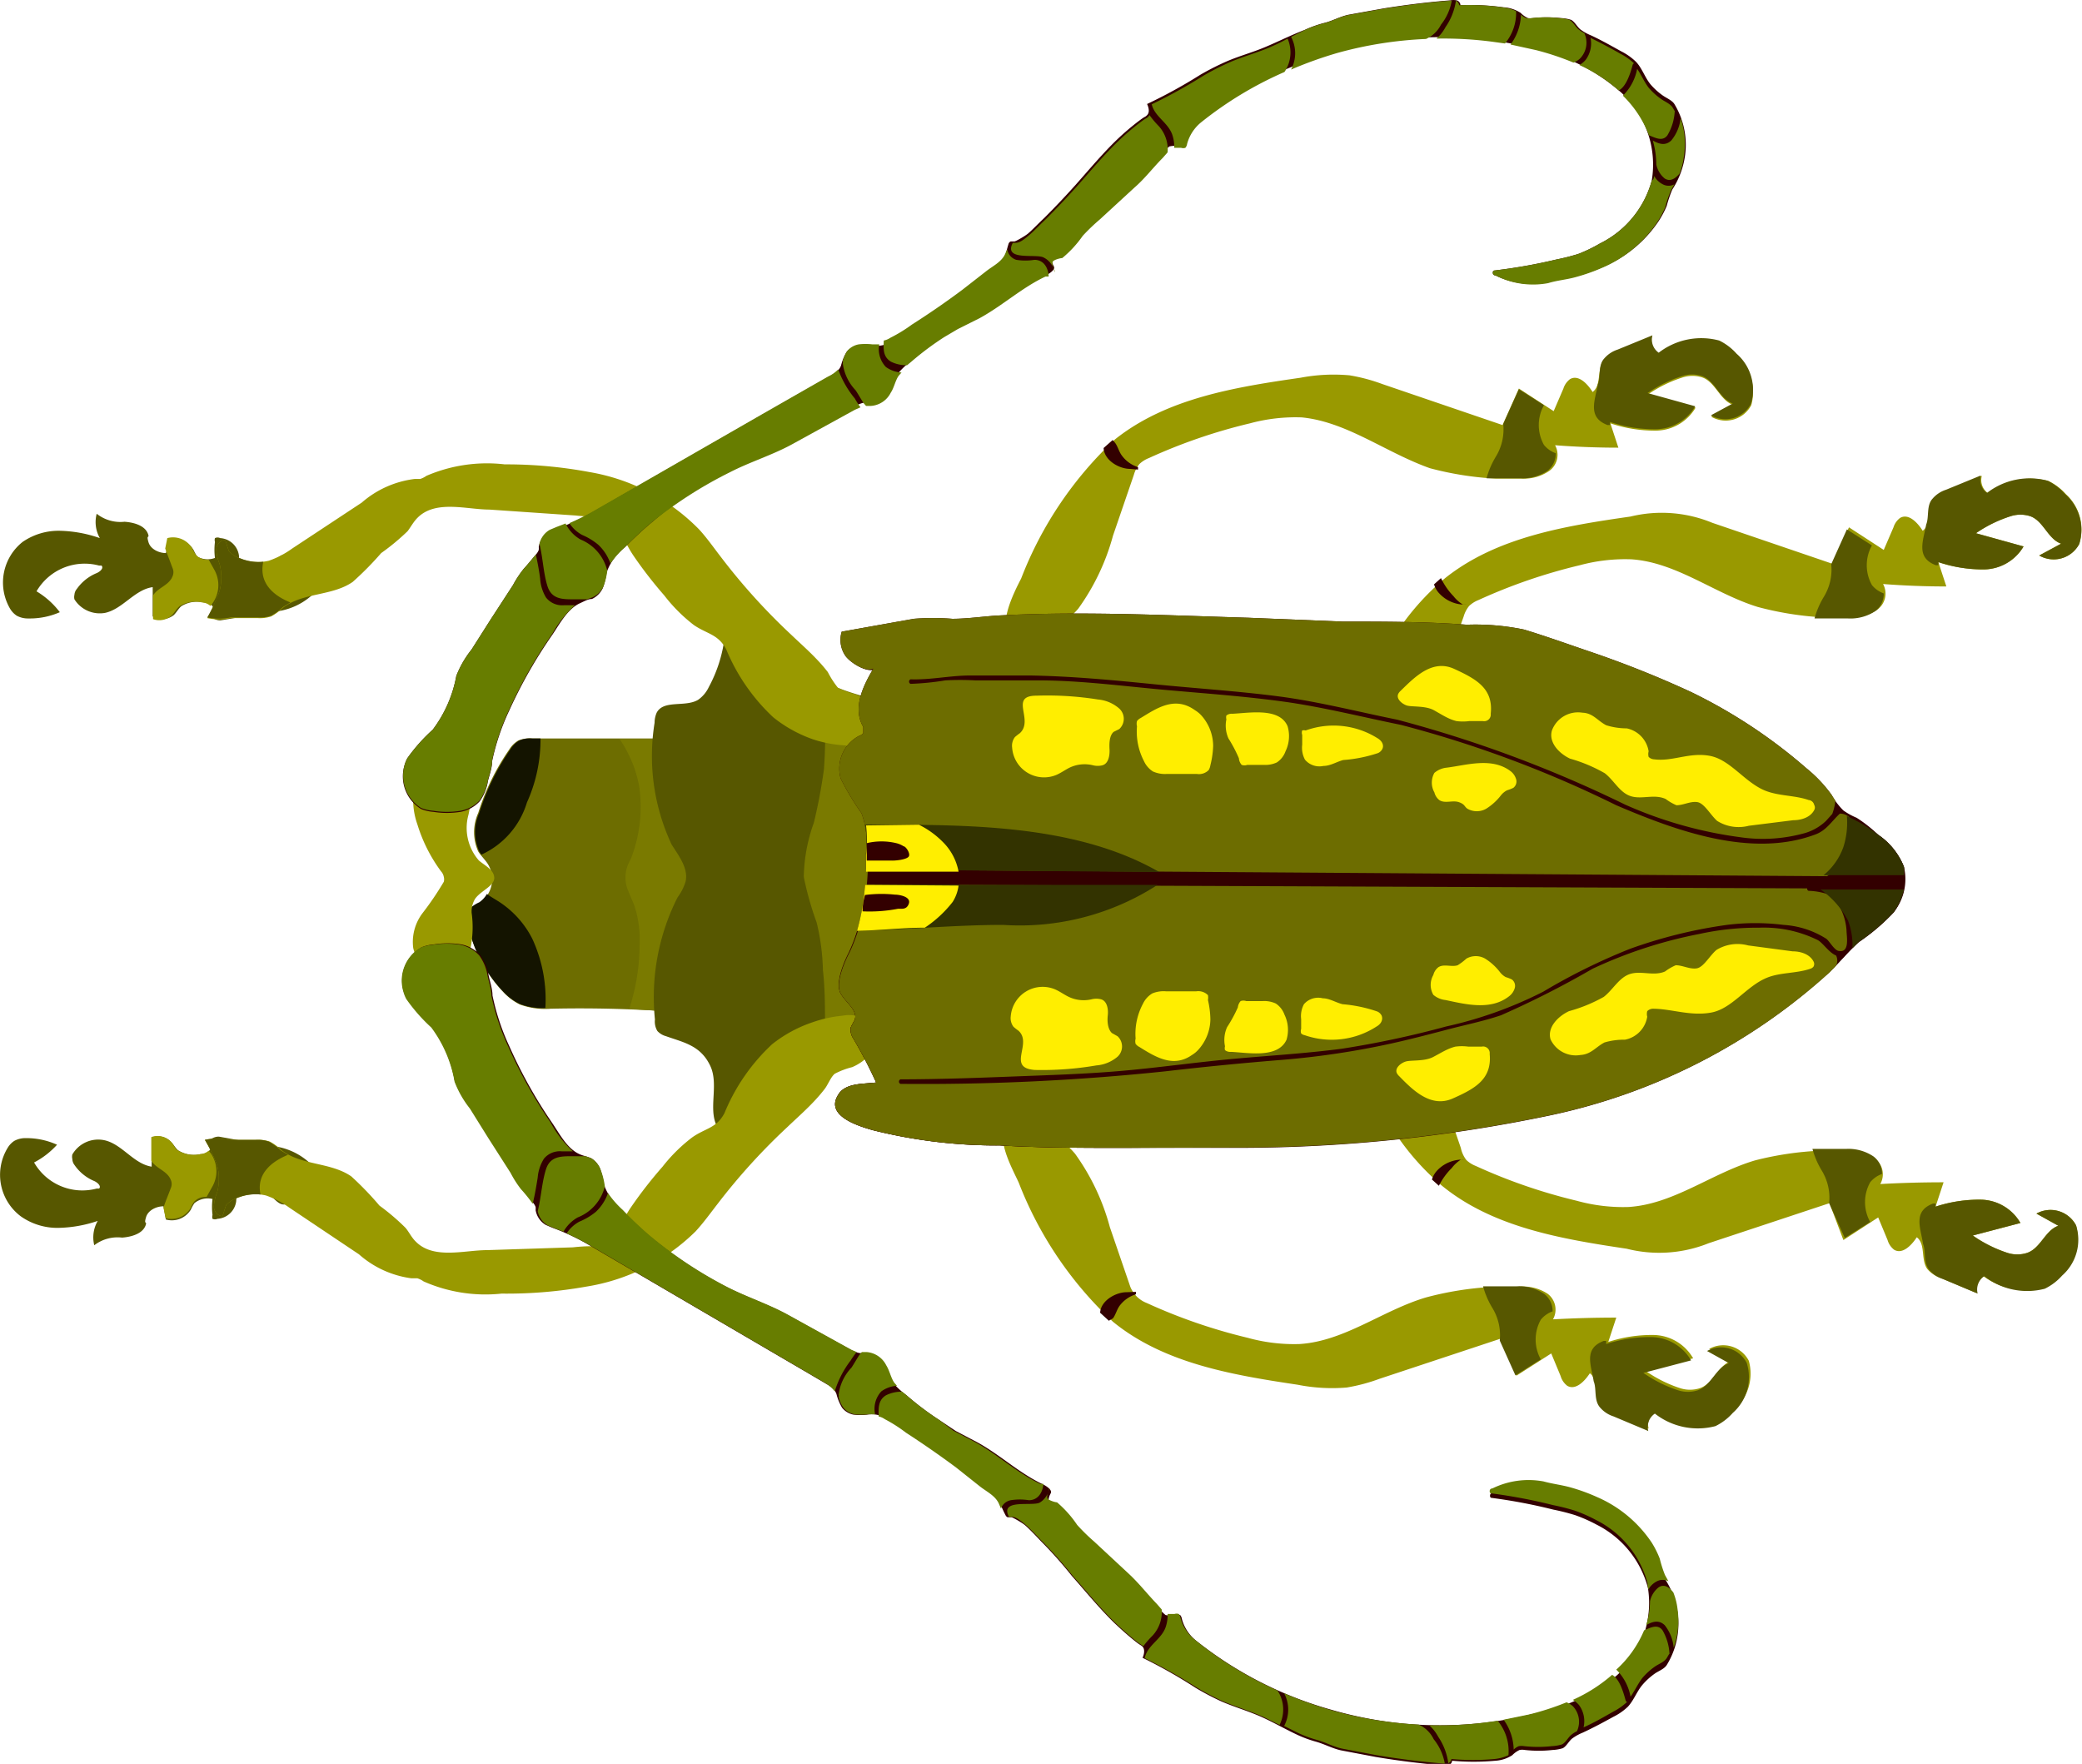 <svg id="Layer_1" data-name="Layer 1" xmlns="http://www.w3.org/2000/svg" xmlns:xlink="http://www.w3.org/1999/xlink" viewBox="0 0 59.86 50.71"><defs><style>.cls-1{fill:#6d6d00;}.cls-2{fill:#141400;}.cls-3{fill:#7a7a00;}.cls-4{fill:#575700;}.cls-5{fill:#990;}.cls-6{fill:#300;}.cls-7{fill:#330;}.cls-8{fill:url(#radial-gradient);}.cls-9{fill:url(#radial-gradient-2);}.cls-10{fill:url(#radial-gradient-3);}.cls-11{fill:url(#radial-gradient-4);}.cls-12{fill:url(#radial-gradient-5);}.cls-13{fill:url(#radial-gradient-6);}.cls-14{fill:url(#radial-gradient-7);}.cls-15{fill:url(#radial-gradient-8);}.cls-16{fill:url(#radial-gradient-9);}.cls-17{fill:url(#radial-gradient-10);}.cls-18{fill:url(#radial-gradient-11);}.cls-19{fill:url(#radial-gradient-12);}.cls-20{fill:url(#radial-gradient-13);}.cls-21{fill:url(#radial-gradient-14);}.cls-22{fill:url(#radial-gradient-15);}.cls-23{fill:url(#radial-gradient-16);}.cls-24{fill:url(#linear-gradient);}.cls-25{fill:url(#linear-gradient-2);}.cls-26{fill:url(#linear-gradient-3);}.cls-27{fill:url(#linear-gradient-4);}.cls-28{fill:url(#linear-gradient-5);}.cls-29{fill:url(#linear-gradient-6);}.cls-30{fill:url(#linear-gradient-7);}.cls-31{fill:url(#linear-gradient-8);}.cls-32{fill:url(#linear-gradient-9);}.cls-33{fill:url(#linear-gradient-10);}.cls-34{fill:url(#linear-gradient-11);}.cls-35{fill:url(#linear-gradient-12);}.cls-36{fill:url(#linear-gradient-13);}.cls-37{fill:url(#linear-gradient-14);}.cls-38{fill:url(#linear-gradient-15);}.cls-39{fill:url(#linear-gradient-16);}.cls-40{fill:url(#linear-gradient-17);}.cls-41{fill:url(#linear-gradient-18);}.cls-42{fill:url(#linear-gradient-19);}.cls-43{fill:url(#linear-gradient-20);}.cls-44{fill:url(#linear-gradient-21);}.cls-45{fill:url(#linear-gradient-22);}.cls-46{fill:url(#linear-gradient-23);}.cls-47{fill:url(#linear-gradient-24);}.cls-48{fill:url(#linear-gradient-25);}.cls-49{fill:url(#linear-gradient-26);}.cls-50{fill:url(#linear-gradient-27);}.cls-51{fill:url(#linear-gradient-28);}</style><radialGradient id="radial-gradient" cx="73.09" cy="-2138.33" r="1.06" gradientTransform="matrix(1, 0, 0, -1, -37.82, -2114.24)" gradientUnits="userSpaceOnUse"><stop offset="0" stop-color="#ffa300"/><stop offset="1" stop-color="#fe0"/></radialGradient><radialGradient id="radial-gradient-2" cx="72.98" cy="-2140.06" r="1.13" xlink:href="#radial-gradient"/><radialGradient id="radial-gradient-3" cx="77.55" cy="-2135.11" r="1.41" xlink:href="#radial-gradient"/><radialGradient id="radial-gradient-4" cx="80.61" cy="-2135.13" r="1.04" xlink:href="#radial-gradient"/><radialGradient id="radial-gradient-5" cx="82.97" cy="-2135.16" r="0.85" xlink:href="#radial-gradient"/><radialGradient id="radial-gradient-6" cx="85.4" cy="-2135.41" r="0.91" xlink:href="#radial-gradient"/><radialGradient id="radial-gradient-7" cx="89.21" cy="-2136.51" r="0.98" xlink:href="#radial-gradient"/><radialGradient id="radial-gradient-8" cx="88.38" cy="-2133.86" r="1.1" xlink:href="#radial-gradient"/><radialGradient id="radial-gradient-9" cx="95.21" cy="-2135.97" r="2.89" xlink:href="#radial-gradient"/><radialGradient id="radial-gradient-10" cx="77.55" cy="-2143.48" r="1.41" xlink:href="#radial-gradient"/><radialGradient id="radial-gradient-11" cx="80.61" cy="-2143.45" r="1.04" xlink:href="#radial-gradient"/><radialGradient id="radial-gradient-12" cx="82.97" cy="-2143.42" r="0.85" xlink:href="#radial-gradient"/><radialGradient id="radial-gradient-13" cx="85.4" cy="-2143.17" r="0.91" xlink:href="#radial-gradient"/><radialGradient id="radial-gradient-14" cx="89.21" cy="-2142.08" r="0.98" xlink:href="#radial-gradient"/><radialGradient id="radial-gradient-15" cx="88.38" cy="-2144.73" r="1.1" xlink:href="#radial-gradient"/><radialGradient id="radial-gradient-16" cx="95.21" cy="-2142.61" r="2.89" xlink:href="#radial-gradient"/><linearGradient id="linear-gradient" x1="58.44" y1="-2133.63" x2="63.37" y2="-2133.63" gradientTransform="matrix(1, 0, 0, -1, -37.82, -2114.24)" gradientUnits="userSpaceOnUse"><stop offset="0" stop-color="#677d00"/><stop offset="1" stop-color="#a1a100"/></linearGradient><linearGradient id="linear-gradient-2" x1="62.33" y1="-2130.16" x2="64.29" y2="-2130.16" xlink:href="#linear-gradient"/><linearGradient id="linear-gradient-3" x1="71.01" y1="-2124.73" x2="72.73" y2="-2124.73" xlink:href="#linear-gradient"/><linearGradient id="linear-gradient-4" x1="72.21" y1="-2122.84" x2="76.95" y2="-2122.84" xlink:href="#linear-gradient"/><linearGradient id="linear-gradient-5" x1="75.87" y1="-2119.5" x2="80.36" y2="-2119.5" xlink:href="#linear-gradient"/><linearGradient id="linear-gradient-6" x1="79.87" y1="-2116.61" x2="83.87" y2="-2116.61" xlink:href="#linear-gradient"/><linearGradient id="linear-gradient-7" x1="83.89" y1="-2114.89" x2="88.48" y2="-2114.89" xlink:href="#linear-gradient"/><linearGradient id="linear-gradient-8" x1="88.07" y1="-2114.52" x2="90.36" y2="-2114.52" xlink:href="#linear-gradient"/><linearGradient id="linear-gradient-9" x1="90.21" y1="-2114.99" x2="92.37" y2="-2114.99" xlink:href="#linear-gradient"/><linearGradient id="linear-gradient-10" x1="92.19" y1="-2115.72" x2="93.75" y2="-2115.72" xlink:href="#linear-gradient"/><linearGradient id="linear-gradient-11" x1="93.44" y1="-2116.83" x2="94.95" y2="-2116.83" xlink:href="#linear-gradient"/><linearGradient id="linear-gradient-12" x1="89.76" y1="-2120.49" x2="94.93" y2="-2120.49" xlink:href="#linear-gradient"/><linearGradient id="linear-gradient-13" x1="94.26" y1="-2118.15" x2="95.21" y2="-2118.15" xlink:href="#linear-gradient"/><linearGradient id="linear-gradient-14" x1="63.2" y1="-2127.37" x2="71.56" y2="-2127.37" xlink:href="#linear-gradient"/><linearGradient id="linear-gradient-15" x1="58.44" y1="-2144.85" x2="63.37" y2="-2144.85" xlink:href="#linear-gradient"/><linearGradient id="linear-gradient-16" x1="62.33" y1="-2148.32" x2="64.29" y2="-2148.32" xlink:href="#linear-gradient"/><linearGradient id="linear-gradient-17" x1="71.01" y1="-2153.75" x2="72.73" y2="-2153.75" xlink:href="#linear-gradient"/><linearGradient id="linear-gradient-18" x1="72.21" y1="-2155.64" x2="76.95" y2="-2155.64" xlink:href="#linear-gradient"/><linearGradient id="linear-gradient-19" x1="75.87" y1="-2158.99" x2="80.36" y2="-2158.99" xlink:href="#linear-gradient"/><linearGradient id="linear-gradient-20" x1="79.87" y1="-2161.87" x2="83.87" y2="-2161.87" xlink:href="#linear-gradient"/><linearGradient id="linear-gradient-21" x1="83.89" y1="-2163.59" x2="88.48" y2="-2163.59" xlink:href="#linear-gradient"/><linearGradient id="linear-gradient-22" x1="88.07" y1="-2163.96" x2="90.36" y2="-2163.96" xlink:href="#linear-gradient"/><linearGradient id="linear-gradient-23" x1="90.21" y1="-2163.5" x2="92.37" y2="-2163.5" xlink:href="#linear-gradient"/><linearGradient id="linear-gradient-24" x1="92.19" y1="-2162.77" x2="93.75" y2="-2162.77" xlink:href="#linear-gradient"/><linearGradient id="linear-gradient-25" x1="93.44" y1="-2161.66" x2="94.95" y2="-2161.66" xlink:href="#linear-gradient"/><linearGradient id="linear-gradient-26" x1="89.76" y1="-2157.99" x2="94.93" y2="-2157.99" xlink:href="#linear-gradient"/><linearGradient id="linear-gradient-27" x1="94.26" y1="-2160.33" x2="95.21" y2="-2160.33" xlink:href="#linear-gradient"/><linearGradient id="linear-gradient-28" x1="63.2" y1="-2151.12" x2="71.56" y2="-2151.12" xlink:href="#linear-gradient"/></defs><title>longicorn</title><path class="cls-1" d="M15.83,29a2.11,2.11,0,0,1-.88-.12,1.62,1.62,0,0,1-.47-.35,4,4,0,0,1-1-1.85.6.6,0,0,1,.07-.57,1,1,0,0,1,.24-.15A.83.83,0,0,0,14,24.8c-.08-.11-.18-.21-.25-.32a1.35,1.35,0,0,1,0-1.11,6.73,6.73,0,0,1,.89-1.82.76.76,0,0,1,.26-.26.81.81,0,0,1,.38-.06l4,0a3.45,3.45,0,0,1,1.88.38.7.7,0,0,1,.21.19.78.78,0,0,1,.1.28c.29,1.45-.34,2.93-.35,4.41a11.6,11.6,0,0,1,0,1.93c-.14.79-.34.81-1,.73A37.45,37.45,0,0,0,15.83,29Z"/><path class="cls-2" d="M14,25.7c.13.1.29.18.43.28a2.75,2.75,0,0,1,.87,1,4.15,4.15,0,0,1,.38,2,1.8,1.8,0,0,1-.74-.12,1.62,1.62,0,0,1-.47-.35,4,4,0,0,1-1-1.85.6.6,0,0,1,.07-.57,1,1,0,0,1,.24-.15A.74.74,0,0,0,14,25.7Z"/><path class="cls-2" d="M15.15,23.07a2.41,2.41,0,0,1-1.31,1.5l-.06-.09a1.35,1.35,0,0,1,0-1.11,6.73,6.73,0,0,1,.89-1.82.76.76,0,0,1,.26-.26.81.81,0,0,1,.38-.06h.23A4.38,4.38,0,0,1,15.15,23.07Z"/><path class="cls-3" d="M21.09,26.51a11.6,11.6,0,0,1,0,1.93c-.14.79-.34.81-1,.73s-1.33-.13-2-.16a6.06,6.06,0,0,0,.3-1.87,3.12,3.12,0,0,0-.15-1.1c-.07-.19-.17-.38-.23-.58a1,1,0,0,1,.12-.75,4.1,4.1,0,0,0,.25-2.09,3.54,3.54,0,0,0-.57-1.38h1.49a3.45,3.45,0,0,1,1.88.38.7.7,0,0,1,.21.19.78.78,0,0,1,.1.28C21.73,23.56,21.1,25,21.09,26.51Z"/><path class="cls-4" d="M23.19,30.95a19.45,19.45,0,0,1-2.06,1.64.4.4,0,0,1-.18.06.33.33,0,0,1-.25-.14c-.41-.5,0-1.28-.28-1.87s-.77-.67-1.27-.85a.52.52,0,0,1-.25-.15.53.53,0,0,1-.07-.33,6.36,6.36,0,0,1,.65-3.51,1.51,1.51,0,0,0,.23-.45c.09-.38-.19-.74-.4-1.07a6,6,0,0,1-.49-3.5.73.73,0,0,1,.06-.29c.2-.38.82-.15,1.19-.37a.93.93,0,0,0,.31-.37,4,4,0,0,0,.43-1.26,1.16,1.16,0,0,1,.25-.69c.32-.3.86-.06,1.12.29a7.87,7.87,0,0,0,.7,1.1,2.07,2.07,0,0,0,.54.35A7.51,7.51,0,0,0,25,20.1a2.08,2.08,0,0,1,.59.19,1.65,1.65,0,0,1,.65,1.11,18.13,18.13,0,0,1,.3,2,26.65,26.65,0,0,1,.31,3.68,7.93,7.93,0,0,1-.24,1.83c-.11.41-.26,1.17-.67,1.39s-.79,0-1.14,0A3,3,0,0,0,23.19,30.95Z"/><path class="cls-3" d="M26.64,28.92c-.11.41-.26,1.17-.67,1.39s-.79,0-1.14,0a2.62,2.62,0,0,0-1,.26c0-.36-.08-.72-.11-1.08,0-.53,0-1.06-.06-1.6a6.4,6.4,0,0,0-.18-1.37,8.85,8.85,0,0,1-.37-1.31,4.8,4.8,0,0,1,.29-1.56,15.12,15.12,0,0,0,.29-1.54,13.28,13.28,0,0,0-.06-2.53,7.51,7.51,0,0,0,1.45.5,2.08,2.08,0,0,1,.59.19,1.65,1.65,0,0,1,.65,1.11,18.13,18.13,0,0,1,.3,2,26.66,26.66,0,0,1,.31,3.68A7.93,7.93,0,0,1,26.64,28.92Z"/><path class="cls-4" d="M7.16,16.34a.3.3,0,0,1-.22-.07c-.07-.08-.06-.2-.07-.3a.58.58,0,0,0-.54-.5.17.17,0,0,0-.15,0,.19.19,0,0,0,0,.11,1.83,1.83,0,0,0,0,.46A.6.6,0,0,1,5.67,16a1.11,1.11,0,0,1-.1-.18.64.64,0,0,0-.72-.3l-.08.38c-.2,0-.44-.11-.5-.31s0-.13,0-.19c-.06-.28-.4-.38-.69-.4a1.1,1.1,0,0,1-.8-.23.94.94,0,0,0,.09.7,3.72,3.72,0,0,0-1.13-.21,1.82,1.82,0,0,0-1.09.32,1.49,1.49,0,0,0-.36,1.92.62.62,0,0,0,.19.2.67.67,0,0,0,.34.08,2.14,2.14,0,0,0,.9-.18A2.35,2.35,0,0,0,1.05,17a1.6,1.6,0,0,1,1.8-.74l.07,0c.07.08-.05.18-.15.22a1.3,1.3,0,0,0-.56.45.29.29,0,0,0-.07.17.28.28,0,0,0,0,.13.86.86,0,0,0,.88.39c.51-.11.85-.67,1.37-.74l0,.84A.53.53,0,0,0,5,17.68c.08-.08.13-.18.21-.25a.86.86,0,0,1,.65-.11c.13,0,.3.08.27.21s-.06.1-.07.16.18.17.31.14l1.45-.24a1.89,1.89,0,0,0,1.14-.47,3.85,3.85,0,0,0-.3-.83A.75.75,0,0,0,8.37,16c-.22-.14-.34,0-.5.15A1.2,1.2,0,0,1,7.16,16.34Z"/><path class="cls-5" d="M6,16.09l.15.27a.9.9,0,0,1-.1,1.06.4.4,0,0,0-.24-.1.86.86,0,0,0-.65.11c-.08.07-.14.17-.21.25a.53.53,0,0,1-.55.12l0-.68c.14-.23.46-.29.56-.55a.29.29,0,0,0,0-.24c-.07-.19-.14-.37-.21-.56l.06-.3a.64.64,0,0,1,.72.3,1.11,1.11,0,0,0,.1.18A.45.45,0,0,0,6,16.09Z"/><path class="cls-5" d="M23.39,21.26a3.83,3.83,0,0,1-1.16-.64,5.6,5.6,0,0,1-1.35-1.95c-.23-.44-.55-.44-.93-.7a4.65,4.65,0,0,1-.85-.85A12.39,12.39,0,0,1,18.23,16a3.55,3.55,0,0,1-.52-1.18,5.16,5.16,0,0,1-1.16,0l-2.48-.17c-.65,0-1.55-.29-2.07.24-.11.11-.19.26-.28.38a6.45,6.45,0,0,1-.76.63,9.09,9.09,0,0,1-.82.83c-.59.41-1.43.3-2,.74a1.65,1.65,0,0,1-.34.25,1,1,0,0,1-.39.05H6.63a1.57,1.57,0,0,1-.67,0A4.77,4.77,0,0,0,6.31,17a1.55,1.55,0,0,0,0-.8,1.15,1.15,0,0,1-.09-.4c0-.14.12-.28.26-.27,0,0,.09.29.1.31a.7.7,0,0,0,.32.21,1.31,1.31,0,0,0,.83.07,2.59,2.59,0,0,0,.67-.35l2-1.32a2.84,2.84,0,0,1,1.52-.68h.16a.65.65,0,0,0,.18-.09,4.4,4.4,0,0,1,2.25-.33,13,13,0,0,1,2.43.22,5.76,5.76,0,0,1,3.16,1.65c.23.25.43.54.64.81a17.77,17.77,0,0,0,2,2.21c.24.23.49.45.72.69a4.73,4.73,0,0,1,.34.39,2.69,2.69,0,0,0,.29.45,2.2,2.2,0,0,0,.5.19,1.48,1.48,0,0,1,.5.36.71.71,0,0,1,.13.78.94.94,0,0,1-.92.33A3.59,3.59,0,0,1,23.39,21.26Z"/><path class="cls-4" d="M8.35,17.32l-.21.13a1.65,1.65,0,0,1-.34.25,1,1,0,0,1-.39.05H6.63a1.57,1.57,0,0,1-.67,0A4.77,4.77,0,0,0,6.31,17a1.55,1.55,0,0,0,0-.8,1.15,1.15,0,0,1-.09-.4c0-.14.12-.28.26-.27,0,0,.09.29.1.31a.7.7,0,0,0,.32.21,1.43,1.43,0,0,0,.67.1C7.44,16.74,7.83,17.11,8.35,17.32Z"/><path class="cls-4" d="M7.08,34.17a.3.3,0,0,0-.22.07c-.07.08-.06.2-.07.3a.58.58,0,0,1-.54.5.17.17,0,0,1-.14,0,.19.19,0,0,1,0-.11,1.83,1.83,0,0,1,0-.46.6.6,0,0,0-.52.12,1.11,1.11,0,0,0-.1.18.64.64,0,0,1-.72.29l-.07-.38c-.2,0-.44.11-.5.31s0,.13,0,.19c-.06.28-.41.38-.69.4a1.1,1.1,0,0,0-.8.22.94.94,0,0,1,.1-.7,3.72,3.72,0,0,1-1.13.2,1.82,1.82,0,0,1-1.08-.33A1.49,1.49,0,0,1,.22,33a.62.62,0,0,1,.19-.2.67.67,0,0,1,.34-.08,2.14,2.14,0,0,1,.89.19,2.35,2.35,0,0,1-.66.51,1.6,1.6,0,0,0,1.8.75l.07,0c.07-.07-.05-.18-.15-.22a1.3,1.3,0,0,1-.56-.46.29.29,0,0,1-.06-.17.28.28,0,0,1,0-.13A.86.86,0,0,1,3,32.78c.51.11.84.68,1.36.76l0-.84a.53.53,0,0,1,.55.12c.08.08.13.18.21.25a.86.86,0,0,0,.65.11c.13,0,.3-.08.27-.2S6,32.87,6,32.82s.18-.16.31-.14l1.44.26a1.89,1.89,0,0,1,1.14.48,3.85,3.85,0,0,1-.31.83.75.75,0,0,1-.25.32c-.22.14-.34,0-.5-.15A1.2,1.2,0,0,0,7.08,34.17Z"/><path class="cls-5" d="M5.94,34.41l.15-.27A.9.9,0,0,0,6,33.08a.4.4,0,0,1-.24.1.86.86,0,0,1-.65-.11C5,33,5,32.89,4.9,32.81a.53.53,0,0,0-.55-.12l0,.68c.14.23.46.29.56.55a.29.29,0,0,1,0,.24c-.07.19-.15.37-.21.56l.06.3a.64.64,0,0,0,.72-.29,1.11,1.11,0,0,1,.1-.18A.45.45,0,0,1,5.94,34.41Z"/><path class="cls-5" d="M23.36,29.39a3.83,3.83,0,0,0-1.16.63A5.6,5.6,0,0,0,20.83,32c-.23.44-.55.43-.93.7a4.65,4.65,0,0,0-.85.84,12.39,12.39,0,0,0-.89,1.14,3.55,3.55,0,0,0-.53,1.18,5.16,5.16,0,0,0-1.16,0L14,35.94c-.65,0-1.55.28-2.06-.26-.11-.11-.18-.26-.28-.38a6.45,6.45,0,0,0-.75-.64,9.09,9.09,0,0,0-.81-.84c-.59-.41-1.43-.31-2-.75a1.65,1.65,0,0,0-.34-.25,1,1,0,0,0-.39-.05H6.57a1.57,1.57,0,0,0-.68,0,4.77,4.77,0,0,1,.35.72,1.55,1.55,0,0,1,0,.8,1.15,1.15,0,0,0-.09.4c0,.14.12.28.25.27,0,0,.09-.29.1-.31a.7.7,0,0,1,.32-.21,1.31,1.31,0,0,1,.83-.07,2.59,2.59,0,0,1,.67.35l2,1.34a2.84,2.84,0,0,0,1.51.69H12a.65.65,0,0,1,.18.09,4.4,4.4,0,0,0,2.24.35,13,13,0,0,0,2.43-.2A5.76,5.76,0,0,0,20,35.4c.23-.25.43-.53.64-.8a17.77,17.77,0,0,1,2-2.2c.24-.23.49-.45.72-.69a4.73,4.73,0,0,0,.34-.39c.1-.12.18-.35.3-.45a2.2,2.2,0,0,1,.5-.19,1.48,1.48,0,0,0,.51-.36.71.71,0,0,0,.14-.78.94.94,0,0,0-.92-.34A3.59,3.59,0,0,0,23.36,29.39Z"/><path class="cls-4" d="M8.28,33.2l-.21-.13a1.65,1.65,0,0,0-.34-.25,1,1,0,0,0-.39-.05H6.57a1.57,1.57,0,0,0-.68,0,4.77,4.77,0,0,1,.35.72,1.55,1.55,0,0,1,0,.8,1.15,1.15,0,0,0-.09.4c0,.14.12.28.25.27,0,0,.09-.29.1-.31a.7.7,0,0,1,.32-.21,1.43,1.43,0,0,1,.67-.1C7.37,33.77,7.77,33.41,8.28,33.2Z"/><path class="cls-5" d="M29.36,16.63a10.76,10.76,0,0,1,2.7-4c1.48-1.18,3.45-1.5,5.33-1.77a5.09,5.09,0,0,1,1.41-.07,5.08,5.08,0,0,1,.94.25l3.46,1.18.47-1.05,1,.65.28-.65a.54.54,0,0,1,.19-.27c.24-.14.5.13.65.37.26-.2.12-.64.31-.91a.85.85,0,0,1,.39-.26l1-.41a.46.46,0,0,0,.18.5,2,2,0,0,1,1.74-.35,1.61,1.61,0,0,1,.5.38,1.37,1.37,0,0,1,.44,1.43.83.83,0,0,1-1.15.33l.63-.34c-.38-.13-.51-.66-.89-.79a.92.92,0,0,0-.56,0,3.78,3.78,0,0,0-1,.49l1.37.38a1.34,1.34,0,0,1-1.12.66,4,4,0,0,1-1.33-.21l.23.7q-.91,0-1.82-.07a.57.57,0,0,1-.17.74,1.29,1.29,0,0,1-.79.22c-.25,0-.49,0-.74,0a9.22,9.22,0,0,1-1.9-.3C39.82,13,38.73,12.13,37.43,12a5,5,0,0,0-1.49.17,15.79,15.79,0,0,0-2.91,1,.83.83,0,0,0-.27.17.86.86,0,0,0-.16.31L32,15.4a6.47,6.47,0,0,1-1,2.1c-.37.43-1.19,1.05-1.81.85S29.17,17,29.36,16.63Z"/><path class="cls-6" d="M32.49,13.48c-.31,0-.74-.24-.76-.6l.26-.23.07.08c.08.11.11.25.19.36a.92.92,0,0,0,.47.34l0,.07Z"/><path class="cls-4" d="M44.5,13.53a1.29,1.29,0,0,1-.79.22c-.25,0-.49,0-.74,0l-.23,0a2.43,2.43,0,0,1,.26-.61,1.5,1.5,0,0,0,.22-.95l.45-1,.72.46a1.17,1.17,0,0,0,0,1.14.77.77,0,0,0,.34.24A.63.63,0,0,1,44.5,13.53Z"/><path class="cls-4" d="M50.34,11.61a.83.83,0,0,1-1.15.33l.63-.34c-.38-.13-.51-.66-.89-.79a.92.92,0,0,0-.56,0,3.78,3.78,0,0,0-1,.49l1.37.38a1.34,1.34,0,0,1-1.12.66,4,4,0,0,1-1.33-.21l0,.09-.07,0c-.59-.22-.36-.71-.28-1.17.09-.22,0-.54.18-.74a.85.85,0,0,1,.39-.26l1-.41a.46.46,0,0,0,.18.5,2,2,0,0,1,1.74-.35,1.61,1.61,0,0,1,.5.38A1.37,1.37,0,0,1,50.34,11.61Z"/><path class="cls-5" d="M59.78,15.64a.83.83,0,0,1-1.15.33l.63-.34c-.38-.13-.51-.66-.89-.79a.92.92,0,0,0-.56,0,3.78,3.78,0,0,0-1,.49l1.37.38a1.34,1.34,0,0,1-1.12.66,4,4,0,0,1-1.33-.21l.23.7q-.91,0-1.82-.07a.57.57,0,0,1-.17.74,1.29,1.29,0,0,1-.79.22c-.25,0-.49,0-.74,0a9.22,9.22,0,0,1-1.9-.3c-1.24-.38-2.33-1.28-3.63-1.37a5,5,0,0,0-1.49.17,15.79,15.79,0,0,0-2.91,1,.83.83,0,0,0-.27.17.86.86,0,0,0-.16.31l-.61,1.71-.1.28a5.31,5.31,0,0,1-1.48-1.1,7.24,7.24,0,0,1,1.66-2c1.48-1.18,3.45-1.5,5.33-1.77a3.81,3.81,0,0,1,2.35.18l3.46,1.18.47-1.05,1,.65.28-.65a.54.54,0,0,1,.19-.27c.24-.14.5.13.65.37.26-.2.12-.64.31-.91a.85.85,0,0,1,.39-.26l1-.41a.46.46,0,0,0,.18.5,2,2,0,0,1,1.74-.35,1.61,1.61,0,0,1,.5.38A1.37,1.37,0,0,1,59.78,15.64Z"/><path class="cls-6" d="M42.06,17.38l.12,0v0a1,1,0,0,1-.78-.3.67.67,0,0,1-.17-.28l.2-.18a1.94,1.94,0,0,0,.36.52A1,1,0,0,0,42.06,17.38Z"/><path class="cls-4" d="M53.93,17.56a1.29,1.29,0,0,1-.79.22c-.25,0-.49,0-.74,0l-.23,0a2.43,2.43,0,0,1,.26-.61,1.5,1.5,0,0,0,.22-.95l.45-1,.72.46a1.17,1.17,0,0,0,0,1.14.77.77,0,0,0,.34.24A.63.63,0,0,1,53.93,17.56Z"/><path class="cls-4" d="M59.78,15.64a.83.83,0,0,1-1.15.33l.63-.34c-.38-.13-.51-.66-.89-.79a.92.92,0,0,0-.56,0,3.78,3.78,0,0,0-1,.49l1.37.38a1.34,1.34,0,0,1-1.12.66,4,4,0,0,1-1.33-.21l0,.09-.07,0c-.59-.22-.36-.71-.28-1.17.09-.22,0-.54.18-.74a.85.85,0,0,1,.39-.26l1-.41a.46.46,0,0,0,.18.5,2,2,0,0,1,1.74-.35,1.61,1.61,0,0,1,.5.38A1.37,1.37,0,0,1,59.78,15.64Z"/><path class="cls-5" d="M29.29,34A10.76,10.76,0,0,0,32,38c1.47,1.2,3.44,1.53,5.31,1.81a5.09,5.09,0,0,0,1.41.08,5.08,5.08,0,0,0,.94-.25l3.47-1.15.47,1.06,1-.64.27.65a.54.54,0,0,0,.19.28c.24.14.5-.13.65-.36.26.2.11.64.3.91a.85.85,0,0,0,.39.26l1,.42a.46.46,0,0,1,.19-.5,2,2,0,0,0,1.74.36,1.61,1.61,0,0,0,.5-.38,1.37,1.37,0,0,0,.45-1.43.83.83,0,0,0-1.14-.34l.63.35c-.38.13-.51.65-.9.78a.92.92,0,0,1-.56,0,3.78,3.78,0,0,1-1-.5l1.37-.36a1.34,1.34,0,0,0-1.11-.67,4,4,0,0,0-1.33.2l.23-.7q-.91,0-1.82.05a.57.57,0,0,0-.16-.74A1.29,1.29,0,0,0,43.6,37c-.25,0-.49,0-.74,0A9.22,9.22,0,0,0,41,37.3c-1.25.37-2.34,1.26-3.64,1.34a5,5,0,0,1-1.49-.18,15.79,15.79,0,0,1-2.9-1,.83.83,0,0,1-.27-.17A.86.86,0,0,1,32.5,37l-.59-1.72a6.47,6.47,0,0,0-1-2.11c-.37-.44-1.18-1.06-1.8-.86S29.1,33.58,29.29,34Z"/><path class="cls-6" d="M32.39,37.15c-.31,0-.74.24-.76.59l.25.23L32,37.9c.08-.11.11-.25.19-.36a.92.92,0,0,1,.47-.33l0-.07Z"/><path class="cls-4" d="M44.4,37.2a1.29,1.29,0,0,0-.79-.22c-.25,0-.49,0-.74,0l-.23,0a2.43,2.43,0,0,0,.26.61,1.5,1.5,0,0,1,.22.95l.45,1,.73-.46a1.17,1.17,0,0,1,0-1.14.77.77,0,0,1,.34-.24A.63.63,0,0,0,44.4,37.2Z"/><path class="cls-4" d="M50.22,39.18a.83.83,0,0,0-1.14-.34l.63.35c-.38.13-.51.65-.9.78a.92.92,0,0,1-.56,0,3.78,3.78,0,0,1-1-.5l1.37-.36a1.34,1.34,0,0,0-1.11-.67,4,4,0,0,0-1.33.2l0-.09-.07,0c-.59.22-.36.7-.29,1.16.09.22,0,.54.18.75a.85.85,0,0,0,.39.26l1,.42a.46.46,0,0,1,.19-.5,2,2,0,0,0,1.74.36,1.61,1.61,0,0,0,.5-.38A1.37,1.37,0,0,0,50.22,39.18Z"/><path class="cls-5" d="M59.69,35.23a.83.83,0,0,0-1.14-.34l.63.35c-.38.13-.51.65-.9.78a.92.92,0,0,1-.56,0,3.78,3.78,0,0,1-1-.5l1.37-.36a1.34,1.34,0,0,0-1.11-.67,4,4,0,0,0-1.33.2l.23-.7q-.91,0-1.82.05a.57.57,0,0,0-.16-.74,1.29,1.29,0,0,0-.79-.22c-.25,0-.49,0-.74,0a9.22,9.22,0,0,0-1.91.28c-1.25.37-2.34,1.26-3.64,1.34a5,5,0,0,1-1.49-.18,15.79,15.79,0,0,1-2.9-1,.83.83,0,0,1-.27-.17A.86.86,0,0,1,42,33l-.59-1.72-.1-.28a5.31,5.31,0,0,0-1.49,1.09,7.24,7.24,0,0,0,1.64,2c1.47,1.2,3.44,1.53,5.31,1.81a3.81,3.81,0,0,0,2.36-.16l3.47-1.15L53,35.65,54,35l.27.65a.54.54,0,0,0,.19.28c.24.14.5-.13.65-.36.26.2.11.64.3.91a.85.85,0,0,0,.39.26l1,.42a.46.46,0,0,1,.19-.5,2,2,0,0,0,1.74.36,1.61,1.61,0,0,0,.5-.38A1.37,1.37,0,0,0,59.69,35.23Z"/><path class="cls-6" d="M42,33.34l.12,0v0a1,1,0,0,0-.78.29.67.67,0,0,0-.17.28l.2.18a1.94,1.94,0,0,1,.37-.51A1,1,0,0,1,42,33.34Z"/><path class="cls-4" d="M53.87,33.25a1.29,1.29,0,0,0-.79-.22c-.25,0-.49,0-.74,0l-.23,0a2.43,2.43,0,0,0,.26.61,1.5,1.5,0,0,1,.22.95l.45,1,.73-.46a1.17,1.17,0,0,1,0-1.14.77.77,0,0,1,.34-.24A.63.63,0,0,0,53.87,33.25Z"/><path class="cls-4" d="M59.69,35.23a.83.83,0,0,0-1.14-.34l.63.35c-.38.13-.51.65-.9.78a.92.92,0,0,1-.56,0,3.78,3.78,0,0,1-1-.5l1.37-.36a1.34,1.34,0,0,0-1.11-.67,4,4,0,0,0-1.33.2l0-.09-.07,0c-.59.22-.36.7-.29,1.16.09.22,0,.54.18.75a.85.85,0,0,0,.39.26l1,.42a.46.46,0,0,1,.19-.5,2,2,0,0,0,1.74.36,1.61,1.61,0,0,0,.5-.38A1.37,1.37,0,0,0,59.69,35.23Z"/><path class="cls-6" d="M35.87,17.8l2.7.11c1.2,0,2.37,0,3.57.09a6.85,6.85,0,0,1,1.65.14c.66.2,1.32.44,2,.67a29.62,29.62,0,0,1,2.79,1.12,15,15,0,0,1,3.33,2.2,4,4,0,0,1,.72.76,2,2,0,0,0,.34.45,1.91,1.91,0,0,0,.38.21A3.91,3.91,0,0,1,54,24a2,2,0,0,1,.74.92,1.51,1.51,0,0,1-.29,1.3,6,6,0,0,1-1,.85c-.29.26-.56.59-.84.86a17.22,17.22,0,0,1-8,4.11,43.63,43.63,0,0,1-9,.94L32.35,33c-1.2,0-2.39,0-3.6-.07a14.63,14.63,0,0,1-3.66-.44c-.42-.12-1.36-.41-1-1,.2-.37.75-.32,1.1-.37a13.63,13.63,0,0,0-.66-1.27.44.44,0,0,1-.07-.31,2.23,2.23,0,0,1,.11-.21c.11-.28-.25-.5-.4-.77s.07-.83.27-1.21a6.69,6.69,0,0,0,.51-2.81,2.47,2.47,0,0,0-.13-1.14,7.47,7.47,0,0,1-.6-1,1.06,1.06,0,0,1,.54-1.23.19.19,0,0,0,.11-.08c0-.06,0-.12,0-.17-.32-.55,0-1.19.29-1.68-.22.12-.67-.18-.8-.36a.81.81,0,0,1-.11-.7l2.07-.37a7,7,0,0,1,1.11,0c.47,0,.95-.08,1.42-.1C31.14,17.61,33.51,17.71,35.87,17.8Z"/><path class="cls-6" d="M24.9,25c0-.16,0-.32,0-.48a2.47,2.47,0,0,0-.13-1.14,7.47,7.47,0,0,1-.6-1,1.06,1.06,0,0,1,.54-1.23.19.19,0,0,0,.11-.08c0-.06,0-.12,0-.17-.32-.55,0-1.19.29-1.68-.22.12-.67-.18-.8-.36a.81.81,0,0,1-.11-.7l2.07-.37a7,7,0,0,1,1.11,0c.47,0,.95-.08,1.42-.1,2.37-.12,4.74,0,7.1.07l2.7.11c1.2,0,2.37,0,3.57.09a6.85,6.85,0,0,1,1.65.14c.66.2,1.32.44,2,.67a29.63,29.63,0,0,1,2.79,1.12,15,15,0,0,1,3.33,2.2,4,4,0,0,1,.72.76,2,2,0,0,0,.34.45,1.91,1.91,0,0,0,.38.21A3.91,3.91,0,0,1,54,24a2,2,0,0,1,.74.92,1.15,1.15,0,0,1,0,.24Z"/><path class="cls-6" d="M24.41,27.37a5.08,5.08,0,0,0,.46-1.92l29.87.13a1.77,1.77,0,0,1-.3.66,6,6,0,0,1-1,.85c-.29.26-.56.59-.84.86a17.22,17.22,0,0,1-8,4.11,43.63,43.63,0,0,1-9,.94L32.35,33c-1.2,0-2.39,0-3.6-.07a14.63,14.63,0,0,1-3.66-.44c-.42-.12-1.36-.41-1-1,.2-.37.75-.32,1.1-.37a13.62,13.62,0,0,0-.66-1.27.44.44,0,0,1-.07-.31,2.22,2.22,0,0,1,.11-.21c.11-.28-.25-.5-.4-.77S24.21,27.76,24.41,27.37Z"/><path class="cls-1" d="M53.2,24a1.28,1.28,0,0,1-.05.27.07.07,0,0,0,0,.05,1.4,1.4,0,0,1-.62.87L24.9,25c0-.16,0-.32,0-.48a2.47,2.47,0,0,0-.13-1.14,7.47,7.47,0,0,1-.6-1,1.06,1.06,0,0,1,.54-1.23.19.19,0,0,0,.11-.08c0-.06,0-.12,0-.17-.32-.55,0-1.19.29-1.68-.22.12-.67-.18-.8-.36a.81.81,0,0,1-.11-.7l2.07-.37a7,7,0,0,1,1.11,0c.47,0,.95-.08,1.42-.1,2.37-.12,4.74,0,7.1.07l2.7.11c1.2,0,2.37,0,3.57.09a6.85,6.85,0,0,1,1.65.14c.66.2,1.32.44,2,.67a29.64,29.64,0,0,1,2.79,1.12,15,15,0,0,1,3.33,2.2,4,4,0,0,1,.72.76l.11.17a1.66,1.66,0,0,1-.09.38h0l-.18.2a1.48,1.48,0,0,1-.68.37,4.47,4.47,0,0,1-1.78.1,12,12,0,0,1-3.32-.94,35.58,35.58,0,0,0-6.55-2.44c-1.14-.23-2.26-.52-3.41-.67s-2.39-.23-3.59-.35-2.36-.23-3.55-.25l-1.73,0c-.57,0-1.14.13-1.71.11a.07.07,0,0,0,0,.13,7.81,7.81,0,0,0,1-.1,7.82,7.82,0,0,1,.85,0l1.8,0c1.25,0,2.49.17,3.74.28s2.23.18,3.33.33,2.25.44,3.38.67a32.43,32.43,0,0,1,6.19,2.31c1.71.73,3.9,1.54,5.75.83.3-.12.45-.38.68-.59a.39.39,0,0,1,.38.49A.07.07,0,0,0,53.2,24Z"/><path class="cls-1" d="M52,25.61a2,2,0,0,1,.67.14,1.67,1.67,0,0,1,.42,1c0,.16.1.64-.21.59-.13,0-.27-.27-.37-.35a2.59,2.59,0,0,0-1.23-.4,6.53,6.53,0,0,0-1.63,0,13.75,13.75,0,0,0-2.79.69,17.42,17.42,0,0,0-2.49,1.23,11.7,11.7,0,0,1-2.79,1,27.45,27.45,0,0,1-3,.64c-1.07.14-2.14.2-3.21.3s-2.11.25-3.16.34-2.08.12-3.12.16-2.13.08-3.2.08a.07.07,0,0,0,0,.13,66.47,66.47,0,0,0,7.61-.36c1.12-.13,2.24-.24,3.36-.33A23.68,23.68,0,0,0,40,30c.54-.12,1.08-.26,1.61-.4s1-.23,1.54-.41a26.77,26.77,0,0,0,2.64-1.34,13.09,13.09,0,0,1,3.07-1,7.8,7.8,0,0,1,1.72-.18,3.5,3.5,0,0,1,1.69.36c.15.09.32.36.52.44a.33.33,0,0,1,0,.29l-.17.18a17.22,17.22,0,0,1-8,4.11,43.63,43.63,0,0,1-9,.94L32.35,33c-1.2,0-2.39,0-3.6-.07a14.63,14.63,0,0,1-3.66-.44c-.42-.12-1.36-.41-1-1,.2-.37.75-.32,1.1-.37a13.62,13.62,0,0,0-.66-1.27.44.44,0,0,1-.07-.31,2.23,2.23,0,0,1,.11-.21c.11-.28-.25-.5-.4-.77s.07-.83.27-1.21a5.08,5.08,0,0,0,.46-1.92l27.06.11A.06.06,0,0,0,52,25.61Z"/><path class="cls-7" d="M52.43,25.16a1.84,1.84,0,0,0,.57-.81,2.3,2.3,0,0,0,.1-.89l.22.11A3.91,3.91,0,0,1,54,24a2,2,0,0,1,.74.92,1.15,1.15,0,0,1,0,.24Z"/><path class="cls-7" d="M53.13,26.46a2.56,2.56,0,0,0-.79-.89h2.4a1.77,1.77,0,0,1-.3.66,6,6,0,0,1-1,.85l-.18.18A2,2,0,0,0,53.13,26.46Z"/><path class="cls-7" d="M24.88,23.71c2.78,0,6-.05,8.45,1.36L24.9,25c0-.16,0-.32,0-.48A3.67,3.67,0,0,0,24.88,23.71Z"/><path class="cls-7" d="M28.84,26.59c-1.4,0-2.8.14-4.2.17a6.22,6.22,0,0,0,.23-1.32l8.41,0A7.3,7.3,0,0,1,28.84,26.59Z"/><path class="cls-8" d="M26.42,23.71a2.57,2.57,0,0,1,.74.55,1.61,1.61,0,0,1,.4.8H24.9c0-.16,0-.32,0-.48a3.67,3.67,0,0,0,0-.85Z"/><path class="cls-9" d="M27.56,25.46a1.16,1.16,0,0,1-.17.47,3.37,3.37,0,0,1-.8.74c-.65,0-1.3.08-1.95.09a6.22,6.22,0,0,0,.23-1.32Z"/><path class="cls-10" d="M29.32,21.08a1.75,1.75,0,0,0-.14.11.41.41,0,0,0-.08.3.92.92,0,0,0,1.29.78c.13-.06.24-.14.36-.2a1,1,0,0,1,.67-.07.55.55,0,0,0,.28,0c.17-.05.21-.28.2-.46s0-.4.12-.5l.16-.08a.4.4,0,0,0,0-.59,1.07,1.07,0,0,0-.61-.26A9.25,9.25,0,0,0,29.8,20C29,20,29.74,20.7,29.32,21.08Z"/><path class="cls-11" d="M32.8,20.64a.32.32,0,0,0-.11.09.29.29,0,0,0,0,.15,1.83,1.83,0,0,0,.2,1,.69.69,0,0,0,.26.3.84.84,0,0,0,.4.07h.86a.39.39,0,0,0,.34-.11.39.39,0,0,0,.05-.14,2.64,2.64,0,0,0,.08-.56,1.33,1.33,0,0,0-.32-.85.82.82,0,0,0-.2-.17C33.78,20,33.26,20.36,32.8,20.64Z"/><path class="cls-12" d="M35.43,20.52a.24.24,0,0,0-.17.05.21.21,0,0,0,0,.11.9.9,0,0,0,.06.55,4,4,0,0,1,.3.57.32.32,0,0,0,.08.19.25.25,0,0,0,.16,0h.48a.79.79,0,0,0,.37-.07.64.64,0,0,0,.25-.32,1,1,0,0,0,.06-.72C36.79,20.33,35.91,20.5,35.43,20.52Z"/><path class="cls-13" d="M37.54,21a.19.19,0,0,0-.1,0,.2.2,0,0,0,0,.13v.28a.72.72,0,0,0,.08.43.54.54,0,0,0,.53.18c.2,0,.38-.12.57-.17a4.09,4.09,0,0,0,1-.2.26.26,0,0,0,.12-.11c.06-.11,0-.24-.14-.32A2.37,2.37,0,0,0,37.54,21Z"/><path class="cls-14" d="M41.59,22.07a.64.64,0,0,0-.35.15.57.57,0,0,0,0,.56.41.41,0,0,0,.14.22c.16.11.38,0,.56.06s.16.13.25.19a.54.54,0,0,0,.54,0,1.62,1.62,0,0,0,.42-.38.54.54,0,0,1,.18-.15,1.15,1.15,0,0,0,.18-.07.23.23,0,0,0,.08-.25.45.45,0,0,0-.16-.23C42.89,21.76,42.16,22,41.59,22.07Z"/><path class="cls-15" d="M40.27,19.86a.32.32,0,0,0-.07.09c-.06.14.1.28.24.33s.54,0,.79.14.41.25.64.31a1.42,1.42,0,0,0,.38,0h.38a.19.19,0,0,0,.23-.21c.08-.73-.42-1-1.05-1.29S40.67,19.47,40.27,19.86Z"/><path class="cls-16" d="M44.62,21c-.1.34.2.66.52.81a4.42,4.42,0,0,1,1,.42c.27.21.43.56.75.66s.67-.07,1,.08a1.5,1.5,0,0,0,.31.18c.2,0,.4-.12.6-.09s.37.36.57.54a1.16,1.16,0,0,0,.91.14l1.28-.16c.23,0,.49-.08.6-.29a.15.15,0,0,0,0-.15A.18.18,0,0,0,52,23c-.4-.14-.85-.11-1.25-.27-.59-.24-1-.89-1.59-1s-1.07.17-1.6.1a.24.24,0,0,1-.16-.07.31.31,0,0,1,0-.16.8.8,0,0,0-.63-.66,2,2,0,0,1-.59-.09c-.25-.13-.38-.35-.68-.36A.8.8,0,0,0,44.62,21Z"/><path class="cls-17" d="M29.28,29.63a1.75,1.75,0,0,1-.14-.11.41.41,0,0,1-.08-.3.92.92,0,0,1,1.29-.77c.13.06.24.14.36.2a1,1,0,0,0,.67.08.55.55,0,0,1,.28,0c.17.05.21.28.19.46s0,.4.12.51l.16.09a.4.4,0,0,1,0,.59,1.07,1.07,0,0,1-.61.25,9.25,9.25,0,0,1-1.77.13C28.93,30.7,29.7,30,29.28,29.63Z"/><path class="cls-18" d="M32.76,30.1a.32.32,0,0,1-.11-.09.29.29,0,0,1,0-.15,1.83,1.83,0,0,1,.21-1,.69.69,0,0,1,.27-.3.84.84,0,0,1,.4-.06h.86a.39.39,0,0,1,.34.11.39.39,0,0,1,0,.14,2.64,2.64,0,0,1,.07.56,1.33,1.33,0,0,1-.33.85.82.82,0,0,1-.2.17C33.73,30.71,33.21,30.38,32.76,30.1Z"/><path class="cls-19" d="M35.39,30.24a.24.24,0,0,1-.17-.05.21.21,0,0,1,0-.11.9.9,0,0,1,.06-.55,4,4,0,0,0,.31-.57.32.32,0,0,1,.08-.18.25.25,0,0,1,.16,0l.48,0a.79.79,0,0,1,.37.07.64.64,0,0,1,.25.32,1,1,0,0,1,.06.72C36.74,30.44,35.87,30.26,35.39,30.24Z"/><path class="cls-20" d="M37.51,29.76a.19.19,0,0,1-.1-.05.2.2,0,0,1,0-.13v-.28a.72.72,0,0,1,.08-.43.54.54,0,0,1,.54-.17c.19,0,.37.12.57.17a4.09,4.09,0,0,1,1,.21.26.26,0,0,1,.12.11c.05.11,0,.24-.14.32A2.37,2.37,0,0,1,37.51,29.76Z"/><path class="cls-21" d="M41.56,28.75a.64.64,0,0,1-.35-.15.57.57,0,0,1,0-.57.41.41,0,0,1,.14-.22c.16-.11.38,0,.56-.06a1.7,1.7,0,0,0,.25-.19.54.54,0,0,1,.54,0,1.62,1.62,0,0,1,.42.38.54.54,0,0,0,.17.15,1.15,1.15,0,0,1,.18.07.23.23,0,0,1,.08.25.45.45,0,0,1-.16.23C42.86,29.06,42.13,28.87,41.56,28.75Z"/><path class="cls-22" d="M40.23,30.94a.32.32,0,0,1-.07-.09c-.06-.14.1-.28.25-.33s.54,0,.79-.13.41-.24.64-.3a1.42,1.42,0,0,1,.38,0h.38a.19.19,0,0,1,.23.21c.07.73-.43,1-1.06,1.28S40.62,31.34,40.23,30.94Z"/><path class="cls-23" d="M44.58,29.88c-.1-.34.21-.66.53-.81a4.42,4.42,0,0,0,1-.41c.27-.21.44-.56.76-.66s.67.07,1-.07a1.5,1.5,0,0,1,.31-.18c.2,0,.4.12.6.09s.37-.36.57-.53a1.16,1.16,0,0,1,.91-.13l1.28.17c.23,0,.49.08.6.29a.15.15,0,0,1,0,.15.18.18,0,0,1-.09.06c-.4.14-.86.1-1.25.26-.59.24-1,.89-1.6,1S48.05,29,47.52,29a.24.24,0,0,0-.16.07.31.31,0,0,0,0,.16.8.8,0,0,1-.64.66,2,2,0,0,0-.59.08c-.25.13-.38.34-.69.36A.8.8,0,0,1,44.58,29.88Z"/><path class="cls-5" d="M13.54,22.76a3.05,3.05,0,0,1-.07.66,1.42,1.42,0,0,0,.3,1.32c.18.15.45.28.44.51s-.39.36-.55.59a.71.71,0,0,0-.1.4,3,3,0,0,1-.07,1.18.85.85,0,0,1-1.61-.17,1.37,1.37,0,0,1,.27-1,8.55,8.55,0,0,0,.61-.9.28.28,0,0,0,0-.14.32.32,0,0,0-.08-.16A4.48,4.48,0,0,1,12,23.7a2.12,2.12,0,0,1-.12-.79,1.13,1.13,0,0,1,.47-.84.4.4,0,0,1,.29,0l.18,0,.1,0a.83.83,0,0,0,.23.09c.08,0,.1,0,.17,0A.73.73,0,0,1,13.54,22.76Z"/><path class="cls-6" d="M11.63,22a1,1,0,0,1,.08-.2,4.92,4.92,0,0,1,.73-.82,3.66,3.66,0,0,0,.68-1.55,2.92,2.92,0,0,1,.44-.76l.54-.85.65-1a3,3,0,0,1,.31-.47c.12-.13.23-.27.35-.41a.43.43,0,0,0,.08-.13.66.66,0,0,0,0-.09.61.61,0,0,1,.3-.43l.19-.08a6.4,6.4,0,0,0,1.1-.51l4.84-2.78,1.26-.72.63-.36c.16-.09.3-.15.37-.33a1.48,1.48,0,0,1,.16-.39.56.56,0,0,1,.33-.19,1.68,1.68,0,0,1,.39,0,.81.81,0,0,0,.54-.09,4.27,4.27,0,0,0,.62-.38q.74-.47,1.45-1l.68-.53c.19-.15.43-.26.54-.48A3.56,3.56,0,0,1,29,7a.12.12,0,0,1,.06-.06s.08,0,.11,0,.28-.14.38-.22.32-.31.48-.46q.46-.46.89-.94c.4-.45.79-.92,1.22-1.33.19-.18.39-.35.6-.51s.17-.1.24-.17.06-.19,0-.32a14.44,14.44,0,0,0,1.53-.84,7.51,7.51,0,0,1,.77-.39c.35-.15.72-.25,1.08-.4S37.14,1,37.51.86a3.36,3.36,0,0,1,.56-.2c.25-.06.46-.19.72-.24l1-.18q1-.16,1.91-.23a.44.44,0,0,1,.18,0,.15.15,0,0,1,.11.14,6.89,6.89,0,0,1,1.24.06,1,1,0,0,1,.49.16.71.71,0,0,0,.21.15.45.45,0,0,0,.15,0,3.6,3.6,0,0,1,.8,0,1.15,1.15,0,0,1,.29.05c.1.05.17.19.26.27a1.36,1.36,0,0,0,.32.18c.3.14.58.3.87.46a1.69,1.69,0,0,1,.42.3c.17.18.25.44.41.64a1.93,1.93,0,0,0,.35.32c.11.08.27.14.34.25a2.26,2.26,0,0,1,.31,1.46,2.39,2.39,0,0,1-.37,1,3.55,3.55,0,0,0-.16.47,2.68,2.68,0,0,1-.24.45,3.62,3.62,0,0,1-1.58,1.3,5.41,5.41,0,0,1-.77.27c-.25.07-.52.09-.78.17A2.36,2.36,0,0,1,43,7.92s-.08,0-.08-.08.06-.06.1-.07a15.52,15.52,0,0,0,1.73-.31,6.12,6.12,0,0,0,.63-.16A4.38,4.38,0,0,0,46,7a2.85,2.85,0,0,0,1.49-1.81,2.8,2.8,0,0,0-.89-2.54,5.51,5.51,0,0,0-2.48-1.25,10.42,10.42,0,0,0-1.25-.24,11.16,11.16,0,0,0-4.44.32,11,11,0,0,0-3.94,2,1.2,1.2,0,0,0-.4.62.21.21,0,0,1-.05.11.2.2,0,0,1-.12,0,.68.68,0,0,0-.3,0,1.32,1.32,0,0,0-.21.22c-.28.28-.51.59-.81.85l-1,.92a5.64,5.64,0,0,0-.49.47,3.18,3.18,0,0,1-.59.64c-.06,0-.24.05-.27.1s0,.16.05.25-.12.2-.23.26c-.68.32-1.24.84-1.9,1.2l-.62.31-.39.23a8.36,8.36,0,0,0-.95.71,2.15,2.15,0,0,0-.36.33c-.1.14-.13.34-.23.49a.69.69,0,0,1-.57.38h-.18a.82.82,0,0,0-.27.1l-1.82,1c-.57.31-1.2.5-1.78.8A12.17,12.17,0,0,0,18.76,15c-.28.23-.54.48-.79.73a1.59,1.59,0,0,0-.53.73,2,2,0,0,1-.11.45.65.65,0,0,1-.31.31c-.11,0-.23.07-.34.12-.36.16-.59.6-.8.91h0a13.72,13.72,0,0,0-1.24,2.18,6.59,6.59,0,0,0-.49,1.45c0,.19-.07.38-.12.57a1.35,1.35,0,0,1-.24.59,1,1,0,0,1-.55.3,2.49,2.49,0,0,1-.78,0,1.21,1.21,0,0,1-.35-.08A1.1,1.1,0,0,1,11.63,22Z"/><path class="cls-24" d="M15.4,15.9c.05.25.1.49.13.74a1.2,1.2,0,0,0,.17.54.59.59,0,0,0,.51.22h.32a3.19,3.19,0,0,0-.65.82h0a13.72,13.72,0,0,0-1.24,2.18,6.59,6.59,0,0,0-.49,1.45c0,.19-.07.38-.12.57a1.35,1.35,0,0,1-.24.59,1,1,0,0,1-.55.3,2.49,2.49,0,0,1-.78,0,1.21,1.21,0,0,1-.35-.08A1.1,1.1,0,0,1,11.63,22a1,1,0,0,1,.08-.2,4.93,4.93,0,0,1,.73-.82,3.66,3.66,0,0,0,.68-1.55,2.92,2.92,0,0,1,.44-.76l.54-.85.65-1a3,3,0,0,1,.31-.47c.12-.13.23-.27.35-.41Z"/><path class="cls-25" d="M16.69,15.51a1.29,1.29,0,0,1,.77.9v0a2,2,0,0,1-.11.45.65.65,0,0,1-.31.31l-.16.06h-.38c-.33,0-.64,0-.76-.38s-.13-.82-.23-1.21a.61.61,0,0,1,.3-.41l.19-.08.26-.1A1.08,1.08,0,0,0,16.69,15.51Z"/><path class="cls-26" d="M25.47,10.55a.86.86,0,0,0,.45.16l-.08.09c-.1.14-.13.34-.23.49a.69.69,0,0,1-.57.38H24.9l-.07-.08c-.08-.12-.15-.25-.23-.37a1.38,1.38,0,0,1-.37-.78.07.07,0,0,0,0-.06.94.94,0,0,1,.13-.29.56.56,0,0,1,.33-.19,1.68,1.68,0,0,1,.39,0h.2A.74.74,0,0,0,25.47,10.55Z"/><path class="cls-27" d="M29.22,7.47a1.65,1.65,0,0,0,.52,0c.27,0,.4.23.41.48l-.09,0c-.68.32-1.24.84-1.9,1.2l-.62.31-.39.23a8.37,8.37,0,0,0-.95.71l-.12.1a1,1,0,0,1-.46-.1c-.24-.14-.22-.38-.21-.61a.52.52,0,0,0,.19-.08,4.27,4.27,0,0,0,.62-.38q.74-.47,1.45-1l.68-.53c.19-.15.43-.26.54-.48l.07-.16A.37.37,0,0,0,29.22,7.47Z"/><path class="cls-28" d="M33.05,3.31a2.64,2.64,0,0,0,.27.32,1,1,0,0,1,.25.75l-.14.16c-.28.28-.51.59-.81.85l-1,.92a5.63,5.63,0,0,0-.49.47,3.18,3.18,0,0,1-.59.64c-.06,0-.24.05-.27.1s0,.16.05.25a.14.14,0,0,1,0,.06A.58.58,0,0,0,30,7.4c-.22-.11-1.16.11-.88-.42a.07.07,0,0,0,0,0l.09,0c.13,0,.28-.14.38-.22s.32-.31.48-.46q.46-.46.89-.94c.4-.45.79-.92,1.22-1.33.19-.18.39-.35.6-.51s.17-.1.24-.17Z"/><path class="cls-29" d="M36.93,2.07a10.6,10.6,0,0,0-2.4,1.45,1.2,1.2,0,0,0-.4.62.21.21,0,0,1-.05.11.2.2,0,0,1-.12,0h-.2a1.06,1.06,0,0,0-.06-.39c-.13-.35-.52-.52-.59-.88V3a15.16,15.16,0,0,0,1.5-.83,7.51,7.51,0,0,1,.77-.39c.35-.15.72-.25,1.08-.4.19-.08.38-.17.56-.27A1,1,0,0,1,36.93,2.07Z"/><path class="cls-30" d="M41.43.71a.88.88,0,0,1-.43.41,11.31,11.31,0,0,0-2.54.4A11.58,11.58,0,0,0,37.12,2a1,1,0,0,0,0-.94l.38-.19a3.36,3.36,0,0,1,.56-.2c.25-.06.46-.19.72-.24l1-.18q1-.16,1.91-.23h.05A1.54,1.54,0,0,1,41.43.71Z"/><path class="cls-31" d="M43.27,1.25l-.36-.05a10.86,10.86,0,0,0-1.61-.09,1.16,1.16,0,0,0,.26-.33,1.77,1.77,0,0,0,.3-.76.15.15,0,0,1,.09.13,6.89,6.89,0,0,1,1.24.06,1.21,1.21,0,0,1,.4.11A1.37,1.37,0,0,1,43.27,1.25Z"/><path class="cls-32" d="M45.42,1.69a.64.64,0,0,1-.18.11,7.8,7.8,0,0,0-1.08-.36l-.73-.16a1.51,1.51,0,0,0,.3-.86.42.42,0,0,0,.15.1.45.45,0,0,0,.15,0,3.6,3.6,0,0,1,.8,0,1.15,1.15,0,0,1,.29.05c.1.05.17.19.26.27a.87.87,0,0,0,.17.11A.65.65,0,0,1,45.42,1.69Z"/><path class="cls-33" d="M46.94,1.87c-.06.22-.18.62-.4.73a4.52,4.52,0,0,0-1.13-.73.67.67,0,0,0,.18-.15.79.79,0,0,0,.14-.63c.29.14.57.29.85.45a1.78,1.78,0,0,1,.4.28A.07.07,0,0,0,46.94,1.87Z"/><path class="cls-34" d="M48.15,3.21a1.5,1.5,0,0,1-.21.68c-.14.19-.35.07-.53,0a3.18,3.18,0,0,0-.75-1.14,1.46,1.46,0,0,0,.41-.77c.12.17.2.37.33.54a1.93,1.93,0,0,0,.35.32c.11.08.27.14.34.25l.07.12A.07.07,0,0,0,48.15,3.21Z"/><path class="cls-35" d="M47.56,5.06a.59.59,0,0,0,.25.24.36.36,0,0,0,.33,0l-.1.18a3.55,3.55,0,0,0-.16.47,2.68,2.68,0,0,1-.24.45,3.62,3.62,0,0,1-1.58,1.3,5.41,5.41,0,0,1-.77.27c-.25.07-.52.09-.78.17A2.36,2.36,0,0,1,43,7.92s-.08,0-.08-.08.06-.06.1-.07a15.53,15.53,0,0,0,1.73-.31,6.12,6.12,0,0,0,.63-.16A4.38,4.38,0,0,0,46,7a2.85,2.85,0,0,0,1.49-1.81C47.54,5.17,47.55,5.12,47.56,5.06Z"/><path class="cls-36" d="M48.41,4.52a1.86,1.86,0,0,1-.12.47l0,0c-.11.13-.26.25-.43.14a.71.71,0,0,1-.24-.4h0a2.51,2.51,0,0,0-.1-.69c.18.1.36.16.53,0a1.2,1.2,0,0,0,.27-.65A2.31,2.31,0,0,1,48.41,4.52Z"/><path class="cls-37" d="M24.58,11.46a2.13,2.13,0,0,0,.16.25l-.16.07-1.82,1c-.57.31-1.2.5-1.78.8A12.17,12.17,0,0,0,18.76,15c-.28.23-.54.48-.79.73a2.82,2.82,0,0,0-.42.47,1.35,1.35,0,0,0-.35-.54,1.86,1.86,0,0,0-.46-.28,1,1,0,0,1-.37-.34,6.74,6.74,0,0,0,.7-.35l4.84-2.78,1.26-.72.63-.36a1,1,0,0,0,.3-.21A2.81,2.81,0,0,0,24.58,11.46Z"/><path class="cls-6" d="M11.6,28.48a1,1,0,0,0,.08.2,4.92,4.92,0,0,0,.72.82,3.66,3.66,0,0,1,.67,1.56,2.92,2.92,0,0,0,.44.77l.53.85.64,1a3,3,0,0,0,.3.47c.12.13.23.27.34.42a.43.43,0,0,1,.08.13.66.66,0,0,1,0,.09.61.61,0,0,0,.3.43l.19.08a6.4,6.4,0,0,1,1.09.52l4.82,2.82,1.25.73.63.37c.16.1.3.15.37.34a1.48,1.48,0,0,0,.16.39.56.56,0,0,0,.33.2,1.68,1.68,0,0,0,.39,0,.81.81,0,0,1,.54.1,4.27,4.27,0,0,1,.61.39q.74.48,1.44,1l.68.54c.19.15.43.26.54.48a3.56,3.56,0,0,0,.17.38.12.12,0,0,0,.06.06s.08,0,.11,0,.28.14.38.22.32.31.47.47q.46.46.89,1c.4.45.78.92,1.21,1.34.19.18.39.36.59.52s.17.11.23.17.06.19,0,.32a14.44,14.44,0,0,1,1.52.86,7.51,7.51,0,0,0,.76.4c.35.15.72.26,1.07.41s.71.36,1.07.53a3.36,3.36,0,0,0,.56.21c.25.07.46.19.72.25l1,.19q.95.16,1.91.24a.44.44,0,0,0,.18,0,.15.15,0,0,0,.11-.13,6.89,6.89,0,0,0,1.24,0,1,1,0,0,0,.49-.16.71.71,0,0,1,.21-.15.45.45,0,0,1,.15,0,3.6,3.6,0,0,0,.8,0,1.15,1.15,0,0,0,.29-.05c.1-.05.17-.19.26-.27a1.36,1.36,0,0,1,.32-.18c.3-.14.58-.29.87-.45a1.69,1.69,0,0,0,.42-.29c.17-.18.26-.44.42-.63a1.93,1.93,0,0,1,.35-.32c.11-.08.27-.13.35-.25a2.26,2.26,0,0,0,.32-1.46,2.39,2.39,0,0,0-.36-1,3.55,3.55,0,0,1-.15-.47,2.68,2.68,0,0,0-.23-.46,3.62,3.62,0,0,0-1.57-1.31,5.41,5.41,0,0,0-.77-.28c-.25-.07-.52-.1-.77-.17a2.36,2.36,0,0,0-1.47.2s-.08,0-.08.08.06.06.1.07a15.52,15.52,0,0,1,1.72.33,6.12,6.12,0,0,1,.63.16,4.38,4.38,0,0,1,.61.27,2.85,2.85,0,0,1,1.48,1.82,2.8,2.8,0,0,1-.91,2.53A5.51,5.51,0,0,1,44,49.29a10.42,10.42,0,0,1-1.26.23,11.16,11.16,0,0,1-4.44-.36,11,11,0,0,1-3.92-2,1.2,1.2,0,0,1-.4-.62.21.21,0,0,0-.05-.11.2.2,0,0,0-.12,0,.68.68,0,0,1-.3,0,1.32,1.32,0,0,1-.21-.22c-.28-.29-.51-.59-.8-.86l-1-.93a5.64,5.64,0,0,1-.49-.48,3.18,3.18,0,0,0-.58-.65c-.06,0-.24-.06-.27-.11s0-.16.05-.25-.11-.2-.23-.26c-.68-.32-1.23-.85-1.89-1.21l-.61-.32L27,40.82a8.36,8.36,0,0,1-.94-.71,2.15,2.15,0,0,1-.36-.33c-.1-.15-.13-.34-.23-.5a.69.69,0,0,0-.57-.38h-.18a.82.82,0,0,1-.27-.1l-1.81-1c-.56-.31-1.19-.51-1.77-.81a12.17,12.17,0,0,1-2.21-1.47c-.27-.23-.53-.48-.78-.74a1.59,1.59,0,0,1-.52-.74,2,2,0,0,0-.11-.45A.65.65,0,0,0,17,33.3c-.11-.05-.23-.07-.34-.12-.36-.16-.58-.6-.8-.92h0a13.72,13.72,0,0,1-1.22-2.19,6.59,6.59,0,0,1-.48-1.45c0-.19-.07-.38-.11-.57a1.35,1.35,0,0,0-.24-.59,1,1,0,0,0-.55-.31,2.49,2.49,0,0,0-.78,0,1.21,1.21,0,0,0-.35.08A1.1,1.1,0,0,0,11.6,28.48Z"/><path class="cls-38" d="M15.32,34.59c.06-.25.1-.49.14-.74a1.2,1.2,0,0,1,.18-.54.59.59,0,0,1,.51-.21h.32a3.19,3.19,0,0,1-.64-.83h0a13.72,13.72,0,0,1-1.22-2.19,6.59,6.59,0,0,1-.48-1.45c0-.19-.07-.38-.11-.57a1.35,1.35,0,0,0-.24-.59,1,1,0,0,0-.55-.31,2.49,2.49,0,0,0-.78,0,1.21,1.21,0,0,0-.35.08,1.1,1.1,0,0,0-.5,1.28,1,1,0,0,0,.08.2,4.93,4.93,0,0,0,.72.82,3.66,3.66,0,0,1,.67,1.56,2.92,2.92,0,0,0,.44.77l.53.85.64,1a3,3,0,0,0,.3.47c.12.13.23.27.34.42Z"/><path class="cls-39" d="M16.61,35a1.29,1.29,0,0,0,.78-.89v0a2,2,0,0,0-.11-.45A.65.65,0,0,0,17,33.3l-.16-.06h-.38c-.33,0-.64,0-.76.37s-.14.81-.24,1.21a.61.61,0,0,0,.29.41l.19.08.26.1A1.08,1.08,0,0,1,16.61,35Z"/><path class="cls-40" d="M25.34,40a.86.86,0,0,1,.45-.16l-.08-.09c-.1-.15-.13-.34-.23-.5a.69.69,0,0,0-.57-.38h-.13l-.07.08c-.08.12-.15.25-.23.37a1.38,1.38,0,0,0-.37.78.07.07,0,0,1,0,.06.94.94,0,0,0,.13.3.56.56,0,0,0,.33.2,1.68,1.68,0,0,0,.39,0h.2A.74.74,0,0,1,25.34,40Z"/><path class="cls-41" d="M29.06,43.13a1.65,1.65,0,0,1,.52,0c.27,0,.4-.23.42-.47l-.09,0c-.68-.32-1.23-.85-1.89-1.21l-.61-.32L27,40.82a8.37,8.37,0,0,1-.94-.71l-.12-.1a1,1,0,0,0-.46.1c-.24.14-.22.38-.22.61a.52.52,0,0,1,.18.08,4.27,4.27,0,0,1,.61.39q.74.48,1.44,1l.68.54c.19.15.43.26.54.48l.07.16A.37.37,0,0,1,29.06,43.13Z"/><path class="cls-42" d="M32.87,47.33a2.64,2.64,0,0,1,.27-.31,1,1,0,0,0,.26-.75l-.14-.16c-.28-.29-.51-.59-.8-.86l-1-.93a5.63,5.63,0,0,1-.49-.48,3.18,3.18,0,0,0-.58-.65c-.06,0-.24-.06-.27-.11s0-.16.05-.25a.14.14,0,0,0,0-.06.58.58,0,0,1-.28.43c-.22.11-1.16-.12-.88.41a.07.07,0,0,1,0,0l.09,0c.13,0,.28.14.38.22s.32.31.47.47q.46.46.89,1c.4.45.78.92,1.21,1.34.19.18.39.36.59.52s.17.11.23.17Z"/><path class="cls-43" d="M36.73,48.6a10.6,10.6,0,0,1-2.39-1.47,1.2,1.2,0,0,1-.4-.62.21.21,0,0,0-.05-.11.2.2,0,0,0-.12,0h-.2a1.06,1.06,0,0,1-.06.39c-.13.35-.52.51-.6.88v0a15.16,15.16,0,0,1,1.49.84,7.51,7.51,0,0,0,.76.4c.35.15.72.26,1.07.41.19.08.37.18.56.27A1,1,0,0,0,36.73,48.6Z"/><path class="cls-44" d="M41.22,50a.88.88,0,0,0-.43-.42,11.31,11.31,0,0,1-2.53-.42,11.58,11.58,0,0,1-1.34-.48,1,1,0,0,1,0,.94l.38.19a3.36,3.36,0,0,0,.56.21c.25.07.46.19.72.25l1,.19q.95.16,1.91.24h.05A1.54,1.54,0,0,0,41.22,50Z"/><path class="cls-45" d="M43.06,49.47l-.36.05a10.86,10.86,0,0,1-1.61.08,1.16,1.16,0,0,1,.26.33,1.77,1.77,0,0,1,.29.76.15.15,0,0,0,.09-.12,6.89,6.89,0,0,0,1.24,0,1.21,1.21,0,0,0,.4-.11A1.37,1.37,0,0,0,43.06,49.47Z"/><path class="cls-46" d="M45.22,49.05a.64.64,0,0,0-.18-.11,7.8,7.8,0,0,1-1.08.35l-.73.15a1.51,1.51,0,0,1,.29.86.42.42,0,0,1,.15-.1.45.45,0,0,1,.15,0,3.6,3.6,0,0,0,.8,0,1.15,1.15,0,0,0,.29-.05c.1-.05.17-.19.26-.27a.87.87,0,0,1,.17-.11A.65.65,0,0,0,45.22,49.05Z"/><path class="cls-47" d="M46.74,48.89c-.06-.22-.17-.62-.39-.74a4.52,4.52,0,0,1-1.13.72.67.67,0,0,1,.18.15.79.79,0,0,1,.13.64c.29-.13.57-.29.85-.45a1.78,1.78,0,0,0,.4-.28A.07.07,0,0,1,46.74,48.89Z"/><path class="cls-48" d="M48,47.55a1.5,1.5,0,0,0-.2-.68c-.14-.19-.34-.08-.53,0A3.18,3.18,0,0,1,46.47,48a1.46,1.46,0,0,1,.41.78c.12-.17.21-.37.34-.54a1.93,1.93,0,0,1,.35-.32c.11-.08.27-.13.35-.25l.07-.12A.07.07,0,0,1,48,47.55Z"/><path class="cls-49" d="M47.39,45.7a.59.59,0,0,1,.25-.24.36.36,0,0,1,.33,0l-.1-.18a3.55,3.55,0,0,1-.15-.47,2.68,2.68,0,0,0-.23-.46,3.62,3.62,0,0,0-1.57-1.31,5.41,5.41,0,0,0-.77-.28c-.25-.07-.52-.1-.77-.17a2.36,2.36,0,0,0-1.47.2s-.08,0-.08.08.06.06.1.07a15.53,15.53,0,0,1,1.72.33,6.12,6.12,0,0,1,.63.16,4.38,4.38,0,0,1,.61.27,2.85,2.85,0,0,1,1.48,1.82C47.37,45.59,47.38,45.64,47.39,45.7Z"/><path class="cls-50" d="M48.23,46.25a1.86,1.86,0,0,0-.12-.47l0,0c-.11-.14-.26-.26-.43-.14a.71.71,0,0,0-.24.39h0a2.51,2.51,0,0,1-.11.69c.18-.1.36-.16.53,0a1.2,1.2,0,0,1,.26.65A2.31,2.31,0,0,0,48.23,46.25Z"/><path class="cls-51" d="M24.46,39.11a2.13,2.13,0,0,1,.17-.24l-.16-.07-1.81-1c-.56-.31-1.19-.51-1.77-.81a12.17,12.17,0,0,1-2.21-1.47c-.27-.23-.53-.48-.78-.74a2.82,2.82,0,0,1-.42-.48,1.35,1.35,0,0,1-.35.54,1.86,1.86,0,0,1-.47.28,1,1,0,0,0-.37.34,6.74,6.74,0,0,1,.7.36l4.82,2.82,1.25.73.63.37A1,1,0,0,1,24,40,2.81,2.81,0,0,1,24.46,39.11Z"/><path class="cls-6" d="M25.77,24.24a.69.69,0,0,1,.21.09c.06,0,.2.2.15.29s-.38.13-.53.12l-.68,0v-.14c0-.12,0-.24,0-.36A1.83,1.83,0,0,1,25.77,24.24Z"/><path class="cls-6" d="M25.73,25.72c.13,0,.47.06.4.26s-.24.13-.33.15a4.3,4.3,0,0,1-1,.07q0-.23.07-.47A3.69,3.69,0,0,1,25.73,25.72Z"/></svg>